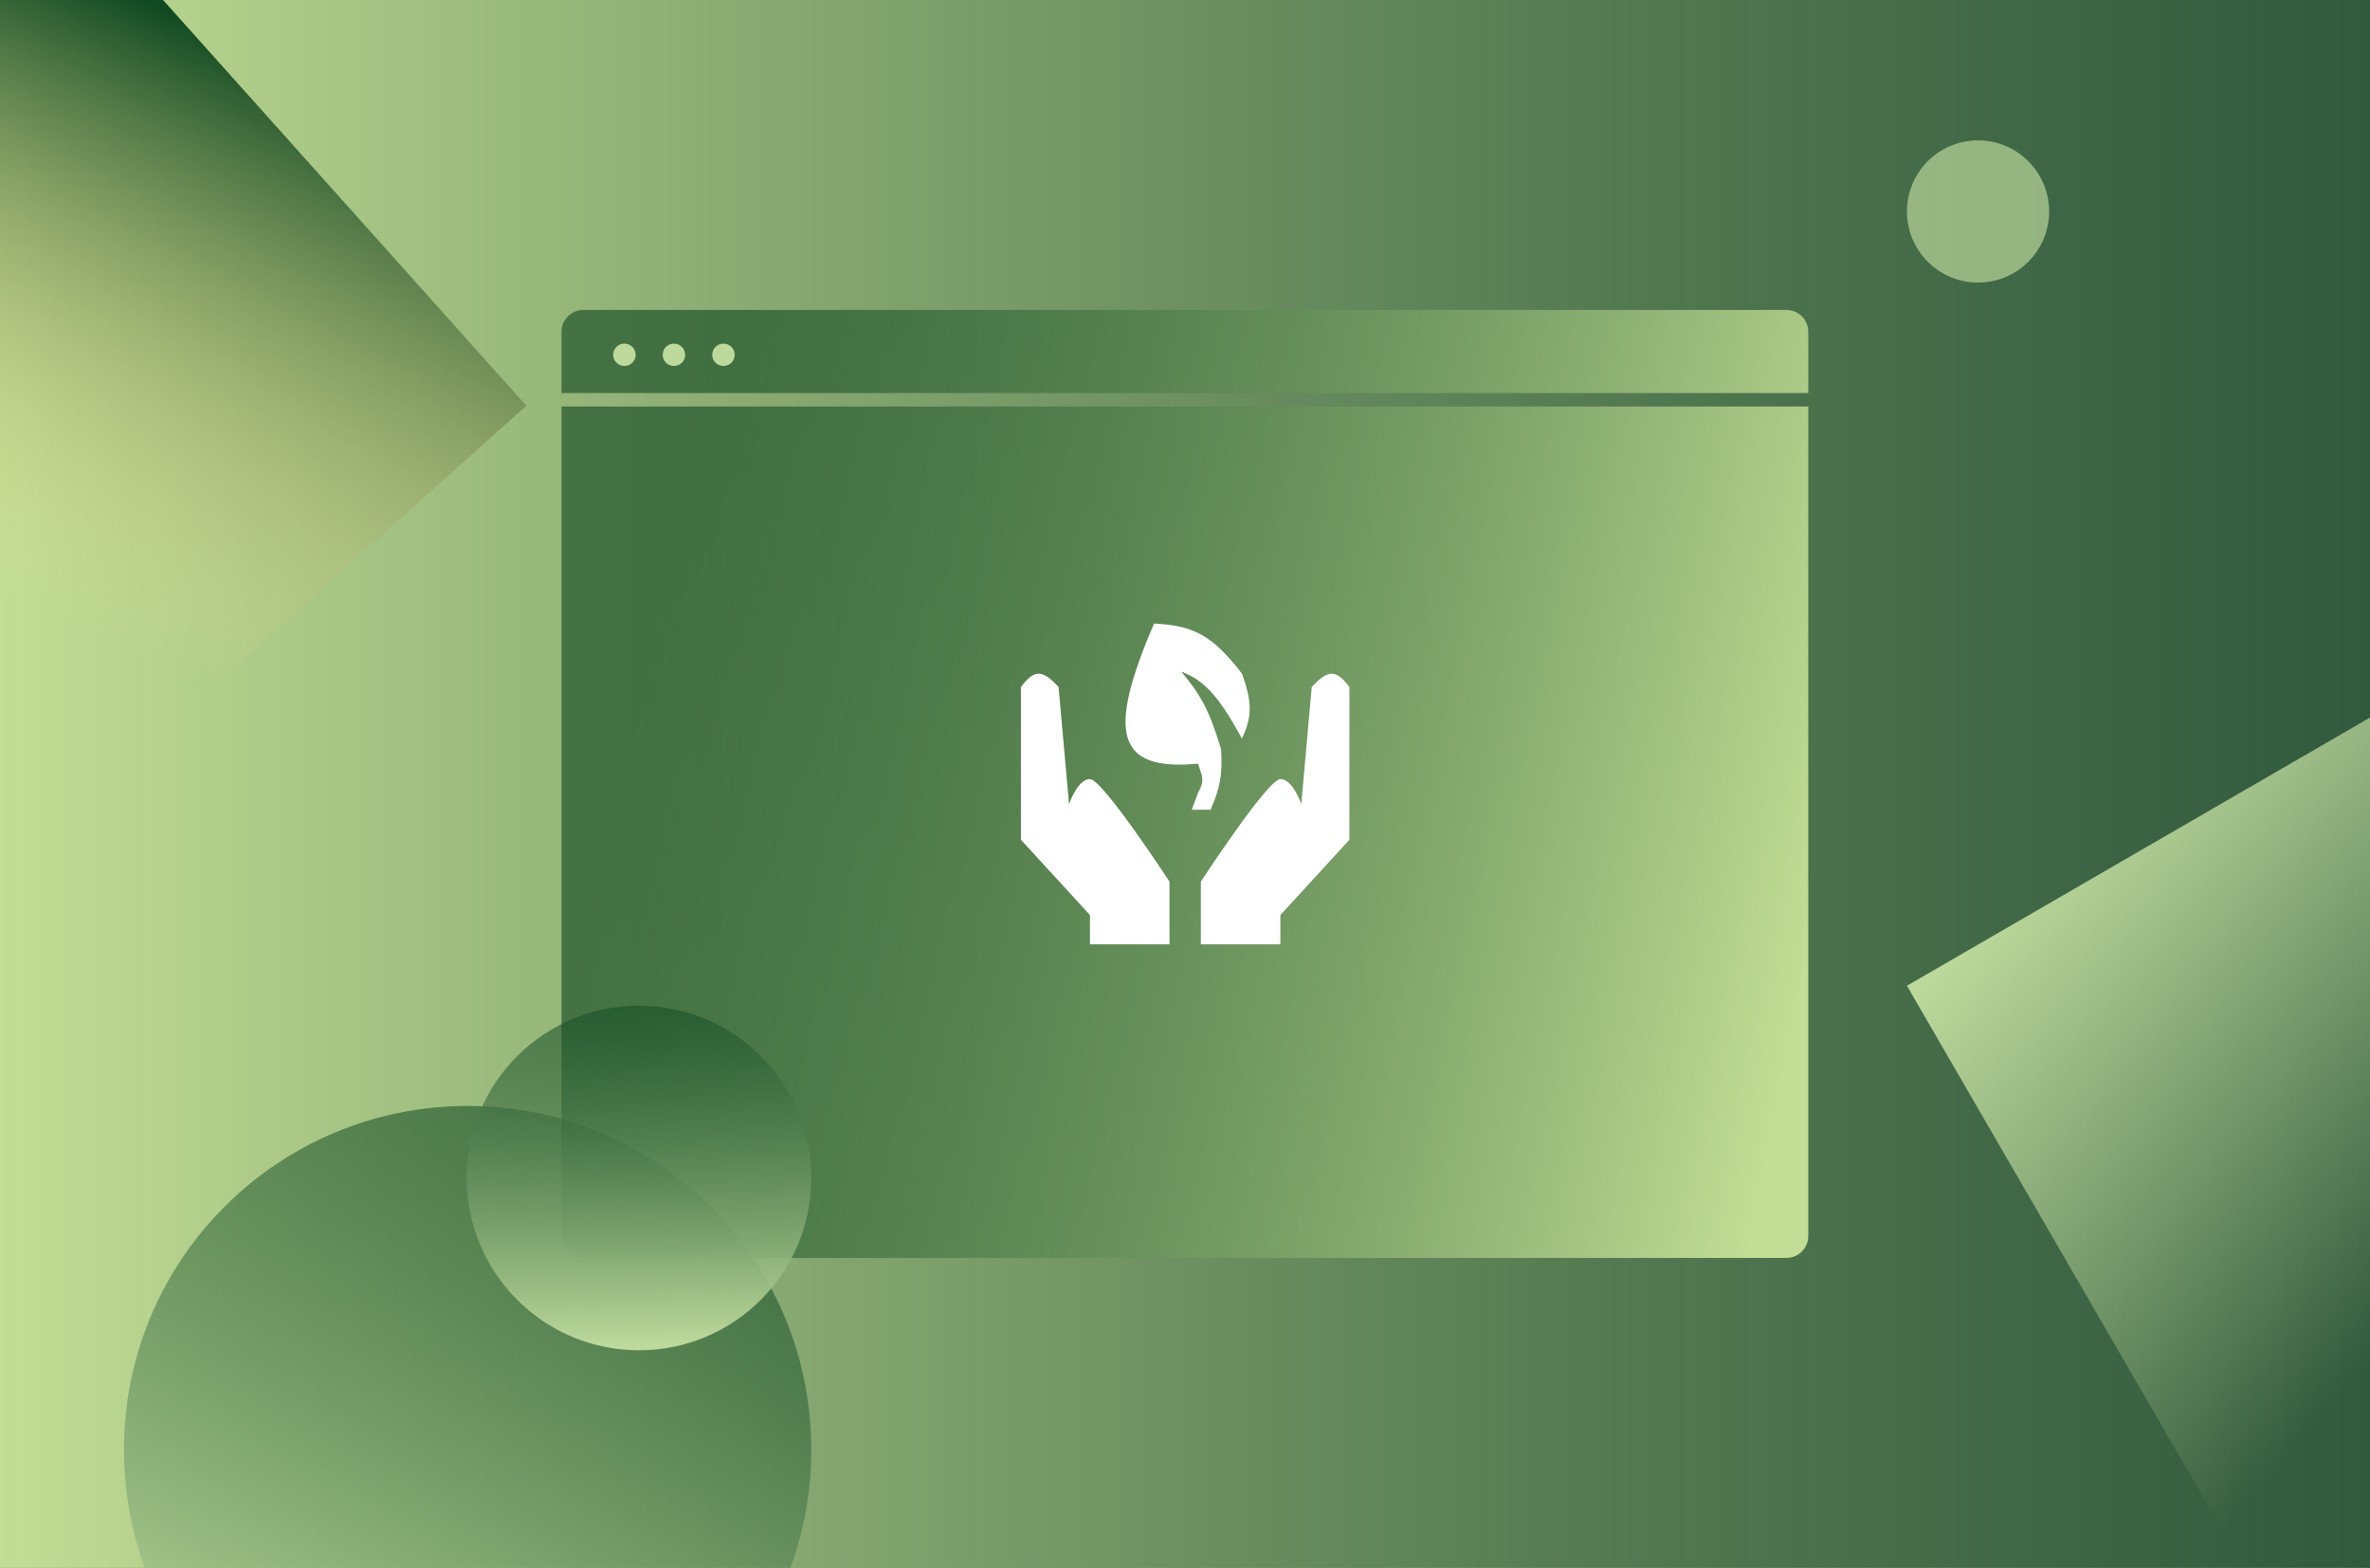 <svg width="1300" height="860" viewBox="0 0 1300 860" fill="none" xmlns="http://www.w3.org/2000/svg">
<rect x="0" y="0" width="1300" height="860" fill="#808080" stroke="none"/>
<g clip-path="url(#clip0_621_904)">
<rect width="1300" height="860" fill="url(#paint0_linear_621_904)"/>
<path fill-rule="evenodd" clip-rule="evenodd" d="M320 170C313.373 170 308 175.373 308 182V215.592H991.886V182C991.886 175.373 986.514 170 979.886 170H320ZM991.886 222.986H308V678C308 684.627 313.373 690 320 690H979.886C986.514 690 991.886 684.627 991.886 678V222.986Z" fill="url(#paint1_linear_621_904)"/>
<ellipse cx="342.514" cy="194.615" rx="6.172" ry="6.132" fill="#BDD99C"/>
<ellipse cx="369.672" cy="194.615" rx="6.172" ry="6.132" fill="#BDD99C"/>
<ellipse cx="396.835" cy="194.615" rx="6.172" ry="6.132" fill="#BDD99C"/>
<path d="M580.658 376.838C571.853 367.251 567.368 366.976 560 376.838V460.617L597.873 501.933V518H641.484V483.57C641.484 483.57 604.759 427.335 597.873 427.335C590.987 427.334 586.396 441.107 586.396 441.107L580.658 376.838Z" fill="white"/>
<path d="M719.525 376.838C728.33 367.251 732.814 366.976 740.183 376.838V460.617L702.31 501.933V518H658.699V483.57C658.699 483.57 695.424 427.335 702.31 427.335C709.196 427.334 713.786 441.107 713.786 441.107L719.525 376.838Z" fill="white"/>
<path d="M657.148 418.893C612.298 423.07 607.055 402.335 633.047 342C653.614 343.139 664.464 347.534 681.248 369.544C687.344 386.357 686.445 393.735 681.248 405.121C668.111 381.184 660.575 373.302 647.966 368.396C657.925 380.399 663.056 388.508 669.772 410.86C670.665 424.989 669.256 432.207 664.033 444.142H653.705L657.148 434.961C661.179 427.552 659.255 425.759 657.148 418.893Z" fill="white"/>
<circle cx="256.5" cy="795.158" r="188.5" fill="url(#paint2_linear_621_904)"/>
<circle cx="350.5" cy="646.158" r="94.5" fill="url(#paint3_linear_621_904)"/>
<rect x="14.236" y="-84" width="411.46" height="407.021" transform="rotate(48.16 14.236 -84)" fill="url(#paint4_linear_621_904)"/>
<rect x="1046" y="540.705" width="372.526" height="368.508" transform="rotate(-30.078 1046 540.705)" fill="url(#paint5_linear_621_904)"/>
<circle cx="1085" cy="116" r="39" fill="#B9D69A" fill-opacity="0.7"/>
</g>
<defs>
<linearGradient id="paint0_linear_621_904" x1="0" y1="430" x2="1300" y2="430" gradientUnits="userSpaceOnUse">
<stop stop-color="#C2DD95"/>
<stop offset="1" stop-color="#114922" stop-opacity="0.71"/>
</linearGradient>
<linearGradient id="paint1_linear_621_904" x1="349.896" y1="393.033" x2="991.886" y2="526.114" gradientUnits="userSpaceOnUse">
<stop stop-color="#114922" stop-opacity="0.62"/>
<stop offset="1" stop-color="#C2DD95"/>
</linearGradient>
<linearGradient id="paint2_linear_621_904" x1="344.638" y1="622.098" x2="177.369" y2="983.658" gradientUnits="userSpaceOnUse">
<stop stop-color="#114922" stop-opacity="0.59"/>
<stop offset="1" stop-color="#BDD99C"/>
</linearGradient>
<linearGradient id="paint3_linear_621_904" x1="343.286" y1="551.658" x2="346.172" y2="737.773" gradientUnits="userSpaceOnUse">
<stop stop-color="#114922" stop-opacity="0.55"/>
<stop offset="1" stop-color="#BDD99C"/>
</linearGradient>
<linearGradient id="paint4_linear_621_904" x1="126.869" y1="-79.861" x2="262.956" y2="223.3" gradientUnits="userSpaceOnUse">
<stop stop-color="#114922"/>
<stop offset="1" stop-color="#FFE294" stop-opacity="0"/>
</linearGradient>
<linearGradient id="paint5_linear_621_904" x1="1059" y1="541.356" x2="1160.94" y2="847.928" gradientUnits="userSpaceOnUse">
<stop stop-color="#BDD99C"/>
<stop offset="1" stop-color="#BDD99C" stop-opacity="0"/>
</linearGradient>
<clipPath id="clip0_621_904">
<rect width="1300" height="860" fill="white"/>
</clipPath>
</defs>
</svg>
